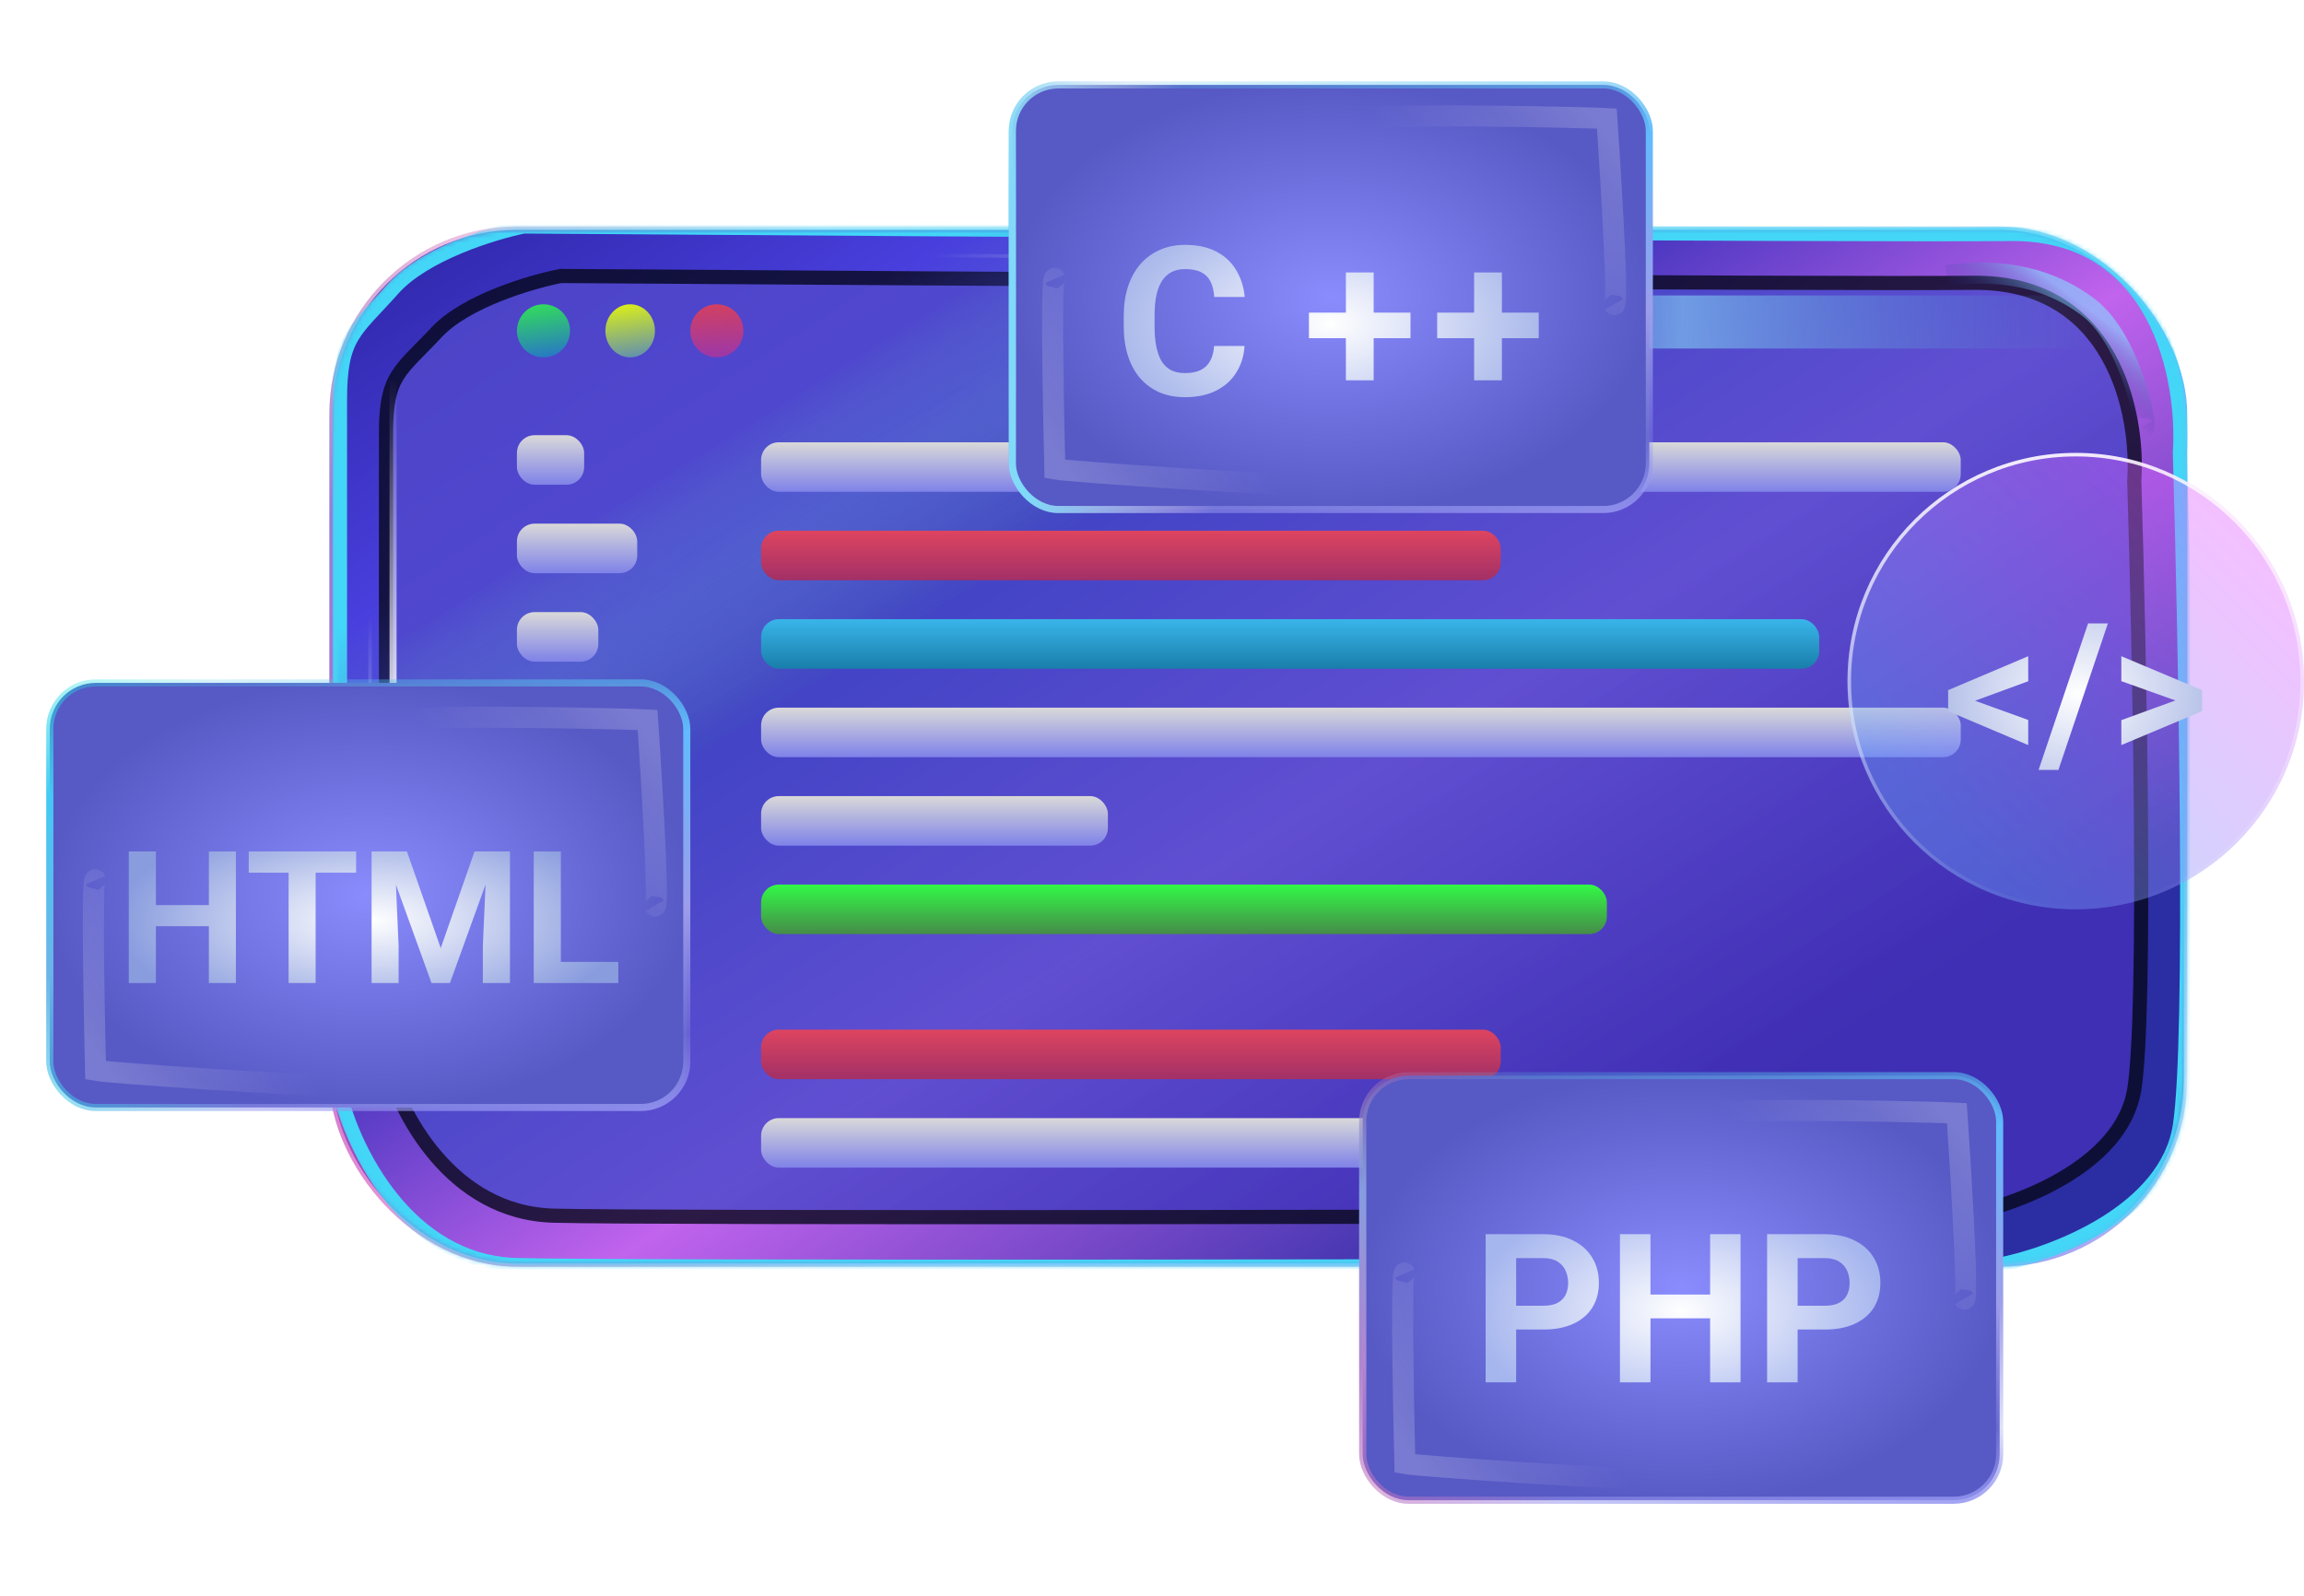 <svg width="498" height="345" viewBox="0 0 498 345" fill="none" xmlns="http://www.w3.org/2000/svg">
<rect x="71.956" y="49.716" width="400.038" height="223.348" rx="39.774" fill="url(#paint0_radial_66_2174)"/>
<rect x="71.956" y="49.716" width="400.038" height="223.348" rx="39.774" stroke="url(#paint1_linear_66_2174)" stroke-width="1.53"/>
<rect x="71.956" y="49.716" width="400.038" height="223.348" rx="39.774" stroke="url(#paint2_linear_66_2174)" stroke-width="1.53"/>
<mask id="mask0_66_2174" style="mask-type:alpha" maskUnits="userSpaceOnUse" x="71" y="48" width="402" height="226">
<rect x="71.956" y="49.716" width="400.038" height="223.348" rx="39.774" fill="url(#paint3_linear_66_2174)"/>
<rect x="71.956" y="49.716" width="400.038" height="223.348" rx="39.774" stroke="url(#paint4_linear_66_2174)" stroke-width="1.53"/>
<rect x="71.956" y="49.716" width="400.038" height="223.348" rx="39.774" stroke="url(#paint5_linear_66_2174)" stroke-width="1.53"/>
</mask>
<g mask="url(#mask0_66_2174)">
<g filter="url(#filter0_f_66_2174)">
<path d="M79.987 230.613V89.873C79.987 76.87 83.047 76.105 91.079 67.309C97.504 60.272 111.858 55.963 118.232 54.688C208.617 55.325 397.035 56.523 427.63 56.218C458.226 55.912 463.835 85.666 462.815 100.581C463.962 138.826 465.569 219.675 462.815 237.114C460.062 254.554 436.426 263.248 424.953 265.415C331.636 265.67 139.343 266.027 116.702 265.415C94.061 264.803 82.792 241.958 79.987 230.613Z" fill="url(#paint6_linear_66_2174)"/>
<path d="M79.987 230.613V89.873C79.987 76.87 83.047 76.105 91.079 67.309C97.504 60.272 111.858 55.963 118.232 54.688C208.617 55.325 397.035 56.523 427.63 56.218C458.226 55.912 463.835 85.666 462.815 100.581C463.962 138.826 465.569 219.675 462.815 237.114C460.062 254.554 436.426 263.248 424.953 265.415C331.636 265.67 139.343 266.027 116.702 265.415C94.061 264.803 82.792 241.958 79.987 230.613Z" stroke="white" stroke-width="0.765"/>
</g>
<g filter="url(#filter1_f_66_2174)">
<path d="M73.486 236.389V86.439C73.486 72.584 76.664 71.77 85.007 62.398C91.682 54.9 106.594 50.309 113.215 48.951C207.11 49.63 402.844 50.907 434.628 50.581C466.412 50.255 472.239 81.956 471.179 97.848C472.371 138.595 474.04 224.735 471.179 243.316C468.319 261.897 443.766 271.16 431.847 273.469C334.907 273.741 135.146 274.121 111.626 273.469C88.106 272.817 76.399 248.477 73.486 236.389Z" fill="url(#paint7_linear_66_2174)"/>
<path d="M73.486 236.389V86.439C73.486 72.584 76.664 71.77 85.007 62.398C91.682 54.9 106.594 50.309 113.215 48.951C207.11 49.63 402.844 50.907 434.628 50.581C466.412 50.255 472.239 81.956 471.179 97.848C472.371 138.595 474.04 224.735 471.179 243.316C468.319 261.897 443.766 271.16 431.847 273.469C334.907 273.741 135.146 274.121 111.626 273.469C88.106 272.817 76.399 248.477 73.486 236.389Z" stroke="#43D6F7" stroke-width="3.06"/>
</g>
<g opacity="0.8" filter="url(#filter2_f_66_2174)">
<path d="M83.429 229.246V93.577C83.429 81.042 86.45 80.305 94.377 71.826C100.719 65.042 114.888 60.889 121.18 59.66C210.398 60.274 396.383 61.429 426.584 61.134C456.784 60.839 462.321 89.522 461.314 103.9C462.447 140.766 464.032 218.702 461.314 235.513C458.596 252.325 435.266 260.706 423.941 262.795C331.829 263.041 142.019 263.385 119.67 262.795C97.322 262.205 86.198 240.183 83.429 229.246Z" fill="url(#paint8_linear_66_2174)"/>
<path d="M83.429 229.246V93.577C83.429 81.042 86.45 80.305 94.377 71.826C100.719 65.042 114.888 60.889 121.18 59.66C210.398 60.274 396.383 61.429 426.584 61.134C456.784 60.839 462.321 89.522 461.314 103.9C462.447 140.766 464.032 218.702 461.314 235.513C458.596 252.325 435.266 260.706 423.941 262.795C331.829 263.041 142.019 263.385 119.67 262.795C97.322 262.205 86.198 240.183 83.429 229.246Z" stroke="#06081C" stroke-width="3.06"/>
</g>
</g>
<g filter="url(#filter3_d_66_2174)">
<rect x="164.508" y="94.08" width="259.298" height="10.709" rx="3.824" fill="url(#paint9_linear_66_2174)"/>
</g>
<rect x="111.73" y="94.08" width="14.533" height="10.709" rx="3.824" fill="url(#paint10_linear_66_2174)"/>
<rect x="111.73" y="113.202" width="26.006" height="10.709" rx="3.824" fill="url(#paint11_linear_66_2174)"/>
<rect x="111.73" y="132.324" width="17.593" height="10.709" rx="3.824" fill="url(#paint12_linear_66_2174)"/>
<rect x="111.73" y="168.274" width="21.417" height="10.709" rx="3.824" fill="url(#paint13_linear_66_2174)"/>
<rect x="111.73" y="189.691" width="28.301" height="10.709" rx="3.824" fill="url(#paint14_linear_66_2174)"/>
<rect x="111.73" y="221.051" width="28.301" height="10.709" rx="3.824" fill="url(#paint15_linear_66_2174)"/>
<g filter="url(#filter4_d_66_2174)">
<rect x="164.508" y="113.202" width="159.862" height="10.709" rx="3.824" fill="url(#paint16_linear_66_2174)"/>
</g>
<g filter="url(#filter5_d_66_2174)">
<rect x="164.508" y="221.051" width="159.862" height="10.709" rx="3.824" fill="url(#paint17_linear_66_2174)"/>
</g>
<g filter="url(#filter6_d_66_2174)">
<rect x="164.508" y="132.324" width="228.702" height="10.709" rx="3.824" fill="url(#paint18_linear_66_2174)"/>
</g>
<g filter="url(#filter7_d_66_2174)">
<rect x="164.508" y="170.569" width="74.959" height="10.709" rx="3.824" fill="url(#paint19_linear_66_2174)"/>
</g>
<g filter="url(#filter8_d_66_2174)">
<rect x="164.508" y="151.446" width="259.298" height="10.709" rx="3.824" fill="url(#paint20_linear_66_2174)"/>
</g>
<g filter="url(#filter9_d_66_2174)">
<rect x="164.508" y="240.174" width="259.298" height="10.709" rx="3.824" fill="url(#paint21_linear_66_2174)"/>
</g>
<g filter="url(#filter10_d_66_2174)">
<rect x="164.508" y="189.691" width="182.809" height="10.709" rx="3.824" fill="url(#paint22_linear_66_2174)"/>
</g>
<g filter="url(#filter11_b_66_2174)">
<circle cx="448.665" cy="147.24" r="49.335" fill="url(#paint23_linear_66_2174)" fill-opacity="0.4"/>
<circle cx="448.665" cy="147.24" r="48.953" stroke="url(#paint24_linear_66_2174)" stroke-width="0.765"/>
</g>
<g filter="url(#filter12_d_66_2174)">
<path d="M425.649 149.101L438.388 153.707V159.136L421.082 151.805V147.959L425.649 149.101ZM438.388 145.335L425.629 150.022L421.082 151.104V147.258L438.388 139.927V145.335ZM455.614 132.836L444.918 164.504H440.631L451.327 132.836H455.614ZM471.358 149.902L458.518 145.315V139.927L475.965 147.258V151.124L471.358 149.902ZM458.518 153.748L471.378 149.06L475.965 147.959V151.805L458.518 159.136V153.748Z" fill="url(#paint25_radial_66_2174)"/>
</g>
<g filter="url(#filter13_d_66_2174)">
<circle cx="117.467" cy="69.986" r="5.737" fill="url(#paint26_linear_66_2174)"/>
</g>
<g filter="url(#filter14_d_66_2174)">
<ellipse cx="136.207" cy="69.986" rx="5.354" ry="5.737" fill="url(#paint27_linear_66_2174)"/>
</g>
<g filter="url(#filter15_d_66_2174)">
<circle cx="154.947" cy="69.986" r="5.737" fill="url(#paint28_linear_66_2174)"/>
</g>
<g filter="url(#filter16_f_66_2174)">
<path d="M84.959 81.841L84.959 239.409" stroke="url(#paint29_linear_66_2174)" stroke-width="1.53"/>
</g>
<g opacity="0.6" filter="url(#filter17_f_66_2174)">
<path d="M453.636 69.603L287.655 69.603" stroke="url(#paint30_linear_66_2174)" stroke-width="11.473"/>
</g>
<rect x="10.765" y="147.622" width="137.68" height="91.787" rx="9.944" fill="url(#paint31_radial_66_2174)"/>
<rect x="10.765" y="147.622" width="137.68" height="91.787" rx="9.944" stroke="url(#paint32_linear_66_2174)" stroke-width="1.53"/>
<rect x="10.765" y="147.622" width="137.68" height="91.787" rx="9.944" stroke="url(#paint33_linear_66_2174)" stroke-width="1.53"/>
<rect x="218.815" y="18.356" width="137.68" height="91.787" rx="9.944" fill="url(#paint34_radial_66_2174)"/>
<rect x="218.815" y="18.356" width="137.68" height="91.787" rx="9.944" stroke="url(#paint35_linear_66_2174)" stroke-width="1.53"/>
<rect x="218.815" y="18.356" width="137.68" height="91.787" rx="9.944" stroke="url(#paint36_linear_66_2174)" stroke-width="1.53"/>
<rect x="294.539" y="232.525" width="137.68" height="91.787" rx="9.944" fill="url(#paint37_radial_66_2174)"/>
<rect x="294.539" y="232.525" width="137.68" height="91.787" rx="9.944" stroke="url(#paint38_linear_66_2174)" stroke-width="1.53"/>
<rect x="294.539" y="232.525" width="137.68" height="91.787" rx="9.944" stroke="url(#paint39_linear_66_2174)" stroke-width="1.53"/>
<g filter="url(#filter18_d_66_2174)">
<path d="M262.422 72.678H268.999C268.867 74.834 268.273 76.747 267.217 78.419C266.176 80.091 264.717 81.396 262.84 82.334C260.977 83.273 258.734 83.742 256.109 83.742C254.056 83.742 252.215 83.39 250.588 82.686C248.96 81.968 247.567 80.941 246.408 79.607C245.264 78.272 244.392 76.659 243.791 74.767C243.189 72.876 242.889 70.757 242.889 68.41V66.189C242.889 63.842 243.197 61.723 243.813 59.832C244.443 57.925 245.338 56.305 246.496 54.97C247.669 53.636 249.07 52.609 250.698 51.891C252.325 51.172 254.144 50.813 256.153 50.813C258.822 50.813 261.073 51.297 262.906 52.265C264.754 53.233 266.183 54.567 267.195 56.268C268.222 57.969 268.838 59.905 269.043 62.075H262.444C262.371 60.785 262.114 59.692 261.674 58.798C261.234 57.889 260.567 57.207 259.672 56.752C258.792 56.283 257.619 56.048 256.153 56.048C255.053 56.048 254.092 56.254 253.271 56.664C252.45 57.075 251.761 57.698 251.204 58.534C250.646 59.37 250.228 60.426 249.95 61.701C249.686 62.963 249.554 64.444 249.554 66.145V68.41C249.554 70.067 249.678 71.527 249.928 72.788C250.177 74.034 250.558 75.09 251.072 75.955C251.6 76.806 252.274 77.451 253.095 77.891C253.931 78.316 254.936 78.529 256.109 78.529C257.487 78.529 258.624 78.309 259.518 77.869C260.413 77.429 261.095 76.776 261.564 75.911C262.048 75.046 262.334 73.968 262.422 72.678ZM304.876 65.463V70.984H282.923V65.463H304.876ZM296.913 56.774V80.091H290.908V56.774H296.913ZM332.593 65.463V70.984H310.64V65.463H332.593ZM324.63 56.774V80.091H318.625V56.774H324.63Z" fill="url(#paint40_radial_66_2174)"/>
</g>
<g filter="url(#filter19_d_66_2174)">
<path d="M333.583 285.29H325.422V280.143H333.583C334.844 280.143 335.87 279.938 336.662 279.527C337.454 279.102 338.033 278.515 338.4 277.767C338.767 277.02 338.95 276.176 338.95 275.238C338.95 274.285 338.767 273.397 338.4 272.576C338.033 271.755 337.454 271.095 336.662 270.596C335.87 270.098 334.844 269.849 333.583 269.849H327.71V296.707H321.111V264.679H333.583C336.09 264.679 338.239 265.134 340.028 266.043C341.832 266.938 343.21 268.177 344.163 269.761C345.116 271.344 345.593 273.155 345.593 275.194C345.593 277.262 345.116 279.051 344.163 280.561C343.21 282.071 341.832 283.237 340.028 284.059C338.239 284.88 336.09 285.29 333.583 285.29ZM371.505 277.723V282.871H354.788V277.723H371.505ZM356.745 264.679V296.707H350.146V264.679H356.745ZM376.212 264.679V296.707H369.635V264.679H376.212ZM394.426 285.29H386.265V280.143H394.426C395.687 280.143 396.713 279.938 397.505 279.527C398.297 279.102 398.876 278.515 399.243 277.767C399.61 277.02 399.793 276.176 399.793 275.238C399.793 274.285 399.61 273.397 399.243 272.576C398.876 271.755 398.297 271.095 397.505 270.596C396.713 270.098 395.687 269.849 394.426 269.849H388.553V296.707H381.954V264.679H394.426C396.933 264.679 399.082 265.134 400.871 266.043C402.675 266.938 404.053 268.177 405.006 269.761C405.959 271.344 406.436 273.155 406.436 275.194C406.436 277.262 405.959 279.051 405.006 280.561C404.053 282.071 402.675 283.237 400.871 284.059C399.082 284.88 396.933 285.29 394.426 285.29Z" fill="url(#paint41_radial_66_2174)"/>
</g>
<g opacity="0.6" filter="url(#filter20_f_66_2174)">
<path d="M420.746 59.59C429.075 58.399 440.993 58.53 451.41 66.447C460.971 73.714 464.565 94.525 463.197 92.168" stroke="url(#paint42_linear_66_2174)" stroke-width="4.556"/>
</g>
<g opacity="0.2" filter="url(#filter21_f_66_2174)">
<path d="M294.539 25.622C302.868 24.431 344.238 25.44 347.316 25.622C347.316 25.622 350.214 68.136 348.847 65.779" stroke="url(#paint43_linear_66_2174)" stroke-width="4.556"/>
</g>
<g opacity="0.2" filter="url(#filter22_f_66_2174)">
<path d="M370.198 240.622C378.526 239.431 419.897 240.44 422.975 240.622C422.975 240.622 425.873 283.136 424.505 280.779" stroke="url(#paint44_linear_66_2174)" stroke-width="4.556"/>
</g>
<g opacity="0.2" filter="url(#filter23_f_66_2174)">
<path d="M87.198 155.622C95.527 154.431 136.897 155.44 139.975 155.622C139.975 155.622 142.873 198.136 141.506 195.779" stroke="url(#paint45_linear_66_2174)" stroke-width="4.556"/>
</g>
<g opacity="0.2" filter="url(#filter24_f_66_2174)">
<path d="M281.04 104.639C272.628 104.818 231.032 101.939 227.999 101.387C227.999 101.387 226.925 57.77 227.999 60.276" stroke="url(#paint46_linear_66_2174)" stroke-width="4.556"/>
</g>
<g opacity="0.2" filter="url(#filter25_f_66_2174)">
<path d="M356.698 319.639C348.287 319.818 306.691 316.939 303.658 316.387C303.658 316.387 302.584 272.77 303.658 275.276" stroke="url(#paint47_linear_66_2174)" stroke-width="4.556"/>
</g>
<g opacity="0.2" filter="url(#filter26_f_66_2174)">
<path d="M73.698 234.639C65.287 234.818 23.691 231.939 20.658 231.387C20.658 231.387 19.584 187.77 20.658 190.276" stroke="url(#paint48_linear_66_2174)" stroke-width="4.556"/>
</g>
<g filter="url(#filter27_d_66_2174)">
<path d="M46.809 193.767V198.339H31.96V193.767H46.809ZM33.699 182.182V210.628H27.838V182.182H33.699ZM50.99 182.182V210.628H45.148V182.182H50.99ZM68.222 182.182V210.628H62.38V182.182H68.222ZM76.975 182.182V186.773H53.764V182.182H76.975ZM82.992 182.182H87.955L95.262 203.067L102.569 182.182H107.531L97.254 210.628H93.269L82.992 182.182ZM80.316 182.182H85.258L86.157 202.54V210.628H80.316V182.182ZM105.265 182.182H110.227V210.628H104.366V202.54L105.265 182.182ZM133.653 206.057V210.628H119.332V206.057H133.653ZM121.227 182.182V210.628H115.366V182.182H121.227Z" fill="url(#paint49_radial_66_2174)"/>
</g>
<defs>
<filter id="filter0_f_66_2174" x="65.072" y="39.772" width="414.179" height="240.896" filterUnits="userSpaceOnUse" color-interpolation-filters="sRGB">
<feFlood flood-opacity="0" result="BackgroundImageFix"/>
<feBlend mode="normal" in="SourceGraphic" in2="BackgroundImageFix" result="shape"/>
<feGaussianBlur stdDeviation="7.266" result="effect1_foregroundBlur_66_2174"/>
</filter>
<filter id="filter1_f_66_2174" x="62.777" y="38.242" width="420.69" height="246.296" filterUnits="userSpaceOnUse" color-interpolation-filters="sRGB">
<feFlood flood-opacity="0" result="BackgroundImageFix"/>
<feBlend mode="normal" in="SourceGraphic" in2="BackgroundImageFix" result="shape"/>
<feGaussianBlur stdDeviation="4.589" result="effect1_foregroundBlur_66_2174"/>
</filter>
<filter id="filter2_f_66_2174" x="66.602" y="42.831" width="413.041" height="237.117" filterUnits="userSpaceOnUse" color-interpolation-filters="sRGB">
<feFlood flood-opacity="0" result="BackgroundImageFix"/>
<feBlend mode="normal" in="SourceGraphic" in2="BackgroundImageFix" result="shape"/>
<feGaussianBlur stdDeviation="7.649" result="effect1_foregroundBlur_66_2174"/>
</filter>
<filter id="filter3_d_66_2174" x="160.683" y="91.785" width="266.947" height="18.357" filterUnits="userSpaceOnUse" color-interpolation-filters="sRGB">
<feFlood flood-opacity="0" result="BackgroundImageFix"/>
<feColorMatrix in="SourceAlpha" type="matrix" values="0 0 0 0 0 0 0 0 0 0 0 0 0 0 0 0 0 0 127 0" result="hardAlpha"/>
<feOffset dy="1.53"/>
<feGaussianBlur stdDeviation="1.912"/>
<feComposite in2="hardAlpha" operator="out"/>
<feColorMatrix type="matrix" values="0 0 0 0 0 0 0 0 0 0 0 0 0 0 0 0 0 0 0.25 0"/>
<feBlend mode="normal" in2="BackgroundImageFix" result="effect1_dropShadow_66_2174"/>
<feBlend mode="normal" in="SourceGraphic" in2="effect1_dropShadow_66_2174" result="shape"/>
</filter>
<filter id="filter4_d_66_2174" x="160.683" y="110.907" width="167.511" height="18.357" filterUnits="userSpaceOnUse" color-interpolation-filters="sRGB">
<feFlood flood-opacity="0" result="BackgroundImageFix"/>
<feColorMatrix in="SourceAlpha" type="matrix" values="0 0 0 0 0 0 0 0 0 0 0 0 0 0 0 0 0 0 127 0" result="hardAlpha"/>
<feOffset dy="1.53"/>
<feGaussianBlur stdDeviation="1.912"/>
<feComposite in2="hardAlpha" operator="out"/>
<feColorMatrix type="matrix" values="0 0 0 0 0 0 0 0 0 0 0 0 0 0 0 0 0 0 0.25 0"/>
<feBlend mode="normal" in2="BackgroundImageFix" result="effect1_dropShadow_66_2174"/>
<feBlend mode="normal" in="SourceGraphic" in2="effect1_dropShadow_66_2174" result="shape"/>
</filter>
<filter id="filter5_d_66_2174" x="160.683" y="218.757" width="167.511" height="18.357" filterUnits="userSpaceOnUse" color-interpolation-filters="sRGB">
<feFlood flood-opacity="0" result="BackgroundImageFix"/>
<feColorMatrix in="SourceAlpha" type="matrix" values="0 0 0 0 0 0 0 0 0 0 0 0 0 0 0 0 0 0 127 0" result="hardAlpha"/>
<feOffset dy="1.53"/>
<feGaussianBlur stdDeviation="1.912"/>
<feComposite in2="hardAlpha" operator="out"/>
<feColorMatrix type="matrix" values="0 0 0 0 0 0 0 0 0 0 0 0 0 0 0 0 0 0 0.25 0"/>
<feBlend mode="normal" in2="BackgroundImageFix" result="effect1_dropShadow_66_2174"/>
<feBlend mode="normal" in="SourceGraphic" in2="effect1_dropShadow_66_2174" result="shape"/>
</filter>
<filter id="filter6_d_66_2174" x="160.683" y="130.029" width="236.351" height="18.357" filterUnits="userSpaceOnUse" color-interpolation-filters="sRGB">
<feFlood flood-opacity="0" result="BackgroundImageFix"/>
<feColorMatrix in="SourceAlpha" type="matrix" values="0 0 0 0 0 0 0 0 0 0 0 0 0 0 0 0 0 0 127 0" result="hardAlpha"/>
<feOffset dy="1.53"/>
<feGaussianBlur stdDeviation="1.912"/>
<feComposite in2="hardAlpha" operator="out"/>
<feColorMatrix type="matrix" values="0 0 0 0 0 0 0 0 0 0 0 0 0 0 0 0 0 0 0.25 0"/>
<feBlend mode="normal" in2="BackgroundImageFix" result="effect1_dropShadow_66_2174"/>
<feBlend mode="normal" in="SourceGraphic" in2="effect1_dropShadow_66_2174" result="shape"/>
</filter>
<filter id="filter7_d_66_2174" x="160.683" y="168.274" width="82.608" height="18.357" filterUnits="userSpaceOnUse" color-interpolation-filters="sRGB">
<feFlood flood-opacity="0" result="BackgroundImageFix"/>
<feColorMatrix in="SourceAlpha" type="matrix" values="0 0 0 0 0 0 0 0 0 0 0 0 0 0 0 0 0 0 127 0" result="hardAlpha"/>
<feOffset dy="1.53"/>
<feGaussianBlur stdDeviation="1.912"/>
<feComposite in2="hardAlpha" operator="out"/>
<feColorMatrix type="matrix" values="0 0 0 0 0 0 0 0 0 0 0 0 0 0 0 0 0 0 0.25 0"/>
<feBlend mode="normal" in2="BackgroundImageFix" result="effect1_dropShadow_66_2174"/>
<feBlend mode="normal" in="SourceGraphic" in2="effect1_dropShadow_66_2174" result="shape"/>
</filter>
<filter id="filter8_d_66_2174" x="160.683" y="149.152" width="266.947" height="18.357" filterUnits="userSpaceOnUse" color-interpolation-filters="sRGB">
<feFlood flood-opacity="0" result="BackgroundImageFix"/>
<feColorMatrix in="SourceAlpha" type="matrix" values="0 0 0 0 0 0 0 0 0 0 0 0 0 0 0 0 0 0 127 0" result="hardAlpha"/>
<feOffset dy="1.53"/>
<feGaussianBlur stdDeviation="1.912"/>
<feComposite in2="hardAlpha" operator="out"/>
<feColorMatrix type="matrix" values="0 0 0 0 0 0 0 0 0 0 0 0 0 0 0 0 0 0 0.25 0"/>
<feBlend mode="normal" in2="BackgroundImageFix" result="effect1_dropShadow_66_2174"/>
<feBlend mode="normal" in="SourceGraphic" in2="effect1_dropShadow_66_2174" result="shape"/>
</filter>
<filter id="filter9_d_66_2174" x="160.683" y="237.879" width="266.947" height="18.357" filterUnits="userSpaceOnUse" color-interpolation-filters="sRGB">
<feFlood flood-opacity="0" result="BackgroundImageFix"/>
<feColorMatrix in="SourceAlpha" type="matrix" values="0 0 0 0 0 0 0 0 0 0 0 0 0 0 0 0 0 0 127 0" result="hardAlpha"/>
<feOffset dy="1.53"/>
<feGaussianBlur stdDeviation="1.912"/>
<feComposite in2="hardAlpha" operator="out"/>
<feColorMatrix type="matrix" values="0 0 0 0 0 0 0 0 0 0 0 0 0 0 0 0 0 0 0.25 0"/>
<feBlend mode="normal" in2="BackgroundImageFix" result="effect1_dropShadow_66_2174"/>
<feBlend mode="normal" in="SourceGraphic" in2="effect1_dropShadow_66_2174" result="shape"/>
</filter>
<filter id="filter10_d_66_2174" x="160.683" y="187.396" width="190.458" height="18.357" filterUnits="userSpaceOnUse" color-interpolation-filters="sRGB">
<feFlood flood-opacity="0" result="BackgroundImageFix"/>
<feColorMatrix in="SourceAlpha" type="matrix" values="0 0 0 0 0 0 0 0 0 0 0 0 0 0 0 0 0 0 127 0" result="hardAlpha"/>
<feOffset dy="1.53"/>
<feGaussianBlur stdDeviation="1.912"/>
<feComposite in2="hardAlpha" operator="out"/>
<feColorMatrix type="matrix" values="0 0 0 0 0 0 0 0 0 0 0 0 0 0 0 0 0 0 0.25 0"/>
<feBlend mode="normal" in2="BackgroundImageFix" result="effect1_dropShadow_66_2174"/>
<feBlend mode="normal" in="SourceGraphic" in2="effect1_dropShadow_66_2174" result="shape"/>
</filter>
<filter id="filter11_b_66_2174" x="389.386" y="87.961" width="118.558" height="118.558" filterUnits="userSpaceOnUse" color-interpolation-filters="sRGB">
<feFlood flood-opacity="0" result="BackgroundImageFix"/>
<feGaussianBlur in="BackgroundImageFix" stdDeviation="4.972"/>
<feComposite in2="SourceAlpha" operator="in" result="effect1_backgroundBlur_66_2174"/>
<feBlend mode="normal" in="SourceGraphic" in2="effect1_backgroundBlur_66_2174" result="shape"/>
</filter>
<filter id="filter12_d_66_2174" x="416.254" y="129.939" width="64.539" height="41.324" filterUnits="userSpaceOnUse" color-interpolation-filters="sRGB">
<feFlood flood-opacity="0" result="BackgroundImageFix"/>
<feColorMatrix in="SourceAlpha" type="matrix" values="0 0 0 0 0 0 0 0 0 0 0 0 0 0 0 0 0 0 127 0" result="hardAlpha"/>
<feOffset dy="1.931"/>
<feGaussianBlur stdDeviation="2.414"/>
<feComposite in2="hardAlpha" operator="out"/>
<feColorMatrix type="matrix" values="0 0 0 0 0 0 0 0 0 0 0 0 0 0 0 0 0 0 0.25 0"/>
<feBlend mode="normal" in2="BackgroundImageFix" result="effect1_dropShadow_66_2174"/>
<feBlend mode="normal" in="SourceGraphic" in2="effect1_dropShadow_66_2174" result="shape"/>
</filter>
<filter id="filter13_d_66_2174" x="107.906" y="61.954" width="19.122" height="19.122" filterUnits="userSpaceOnUse" color-interpolation-filters="sRGB">
<feFlood flood-opacity="0" result="BackgroundImageFix"/>
<feColorMatrix in="SourceAlpha" type="matrix" values="0 0 0 0 0 0 0 0 0 0 0 0 0 0 0 0 0 0 127 0" result="hardAlpha"/>
<feOffset dy="1.53"/>
<feGaussianBlur stdDeviation="1.912"/>
<feComposite in2="hardAlpha" operator="out"/>
<feColorMatrix type="matrix" values="0 0 0 0 0 0 0 0 0 0 0 0 0 0 0 0 0 0 0.25 0"/>
<feBlend mode="normal" in2="BackgroundImageFix" result="effect1_dropShadow_66_2174"/>
<feBlend mode="normal" in="SourceGraphic" in2="effect1_dropShadow_66_2174" result="shape"/>
</filter>
<filter id="filter14_d_66_2174" x="127.028" y="61.954" width="18.357" height="19.122" filterUnits="userSpaceOnUse" color-interpolation-filters="sRGB">
<feFlood flood-opacity="0" result="BackgroundImageFix"/>
<feColorMatrix in="SourceAlpha" type="matrix" values="0 0 0 0 0 0 0 0 0 0 0 0 0 0 0 0 0 0 127 0" result="hardAlpha"/>
<feOffset dy="1.53"/>
<feGaussianBlur stdDeviation="1.912"/>
<feComposite in2="hardAlpha" operator="out"/>
<feColorMatrix type="matrix" values="0 0 0 0 0 0 0 0 0 0 0 0 0 0 0 0 0 0 0.25 0"/>
<feBlend mode="normal" in2="BackgroundImageFix" result="effect1_dropShadow_66_2174"/>
<feBlend mode="normal" in="SourceGraphic" in2="effect1_dropShadow_66_2174" result="shape"/>
</filter>
<filter id="filter15_d_66_2174" x="145.386" y="61.954" width="19.122" height="19.122" filterUnits="userSpaceOnUse" color-interpolation-filters="sRGB">
<feFlood flood-opacity="0" result="BackgroundImageFix"/>
<feColorMatrix in="SourceAlpha" type="matrix" values="0 0 0 0 0 0 0 0 0 0 0 0 0 0 0 0 0 0 127 0" result="hardAlpha"/>
<feOffset dy="1.53"/>
<feGaussianBlur stdDeviation="1.912"/>
<feComposite in2="hardAlpha" operator="out"/>
<feColorMatrix type="matrix" values="0 0 0 0 0 0 0 0 0 0 0 0 0 0 0 0 0 0 0.25 0"/>
<feBlend mode="normal" in2="BackgroundImageFix" result="effect1_dropShadow_66_2174"/>
<feBlend mode="normal" in="SourceGraphic" in2="effect1_dropShadow_66_2174" result="shape"/>
</filter>
<filter id="filter16_f_66_2174" x="69.661" y="67.308" width="30.596" height="186.633" filterUnits="userSpaceOnUse" color-interpolation-filters="sRGB">
<feFlood flood-opacity="0" result="BackgroundImageFix"/>
<feBlend mode="normal" in="SourceGraphic" in2="BackgroundImageFix" result="shape"/>
<feGaussianBlur stdDeviation="7.266" result="effect1_foregroundBlur_66_2174"/>
</filter>
<filter id="filter17_f_66_2174" x="271.593" y="47.804" width="198.107" height="43.599" filterUnits="userSpaceOnUse" color-interpolation-filters="sRGB">
<feFlood flood-opacity="0" result="BackgroundImageFix"/>
<feBlend mode="normal" in="SourceGraphic" in2="BackgroundImageFix" result="shape"/>
<feGaussianBlur stdDeviation="8.031" result="effect1_foregroundBlur_66_2174"/>
</filter>
<filter id="filter18_d_66_2174" x="237.587" y="47.632" width="100.309" height="43.533" filterUnits="userSpaceOnUse" color-interpolation-filters="sRGB">
<feFlood flood-opacity="0" result="BackgroundImageFix"/>
<feColorMatrix in="SourceAlpha" type="matrix" values="0 0 0 0 0 0 0 0 0 0 0 0 0 0 0 0 0 0 127 0" result="hardAlpha"/>
<feOffset dy="2.121"/>
<feGaussianBlur stdDeviation="2.651"/>
<feComposite in2="hardAlpha" operator="out"/>
<feColorMatrix type="matrix" values="0 0 0 0 0 0 0 0 0 0 0 0 0 0 0 0 0 0 0.25 0"/>
<feBlend mode="normal" in2="BackgroundImageFix" result="effect1_dropShadow_66_2174"/>
<feBlend mode="normal" in="SourceGraphic" in2="effect1_dropShadow_66_2174" result="shape"/>
</filter>
<filter id="filter19_d_66_2174" x="315.809" y="261.498" width="95.93" height="42.631" filterUnits="userSpaceOnUse" color-interpolation-filters="sRGB">
<feFlood flood-opacity="0" result="BackgroundImageFix"/>
<feColorMatrix in="SourceAlpha" type="matrix" values="0 0 0 0 0 0 0 0 0 0 0 0 0 0 0 0 0 0 127 0" result="hardAlpha"/>
<feOffset dy="2.121"/>
<feGaussianBlur stdDeviation="2.651"/>
<feComposite in2="hardAlpha" operator="out"/>
<feColorMatrix type="matrix" values="0 0 0 0 0 0 0 0 0 0 0 0 0 0 0 0 0 0 0.25 0"/>
<feBlend mode="normal" in2="BackgroundImageFix" result="effect1_dropShadow_66_2174"/>
<feBlend mode="normal" in="SourceGraphic" in2="effect1_dropShadow_66_2174" result="shape"/>
</filter>
<filter id="filter20_f_66_2174" x="412.831" y="49.172" width="60.517" height="53.06" filterUnits="userSpaceOnUse" color-interpolation-filters="sRGB">
<feFlood flood-opacity="0" result="BackgroundImageFix"/>
<feBlend mode="normal" in="SourceGraphic" in2="BackgroundImageFix" result="shape"/>
<feGaussianBlur stdDeviation="3.796" result="effect1_foregroundBlur_66_2174"/>
</filter>
<filter id="filter21_f_66_2174" x="286.624" y="15.179" width="72.46" height="60.567" filterUnits="userSpaceOnUse" color-interpolation-filters="sRGB">
<feFlood flood-opacity="0" result="BackgroundImageFix"/>
<feBlend mode="normal" in="SourceGraphic" in2="BackgroundImageFix" result="shape"/>
<feGaussianBlur stdDeviation="3.796" result="effect1_foregroundBlur_66_2174"/>
</filter>
<filter id="filter22_f_66_2174" x="362.283" y="230.179" width="72.46" height="60.567" filterUnits="userSpaceOnUse" color-interpolation-filters="sRGB">
<feFlood flood-opacity="0" result="BackgroundImageFix"/>
<feBlend mode="normal" in="SourceGraphic" in2="BackgroundImageFix" result="shape"/>
<feGaussianBlur stdDeviation="3.796" result="effect1_foregroundBlur_66_2174"/>
</filter>
<filter id="filter23_f_66_2174" x="79.283" y="145.179" width="72.46" height="60.567" filterUnits="userSpaceOnUse" color-interpolation-filters="sRGB">
<feFlood flood-opacity="0" result="BackgroundImageFix"/>
<feBlend mode="normal" in="SourceGraphic" in2="BackgroundImageFix" result="shape"/>
<feGaussianBlur stdDeviation="3.796" result="effect1_foregroundBlur_66_2174"/>
</filter>
<filter id="filter24_f_66_2174" x="217.651" y="50.296" width="71.029" height="64.221" filterUnits="userSpaceOnUse" color-interpolation-filters="sRGB">
<feFlood flood-opacity="0" result="BackgroundImageFix"/>
<feBlend mode="normal" in="SourceGraphic" in2="BackgroundImageFix" result="shape"/>
<feGaussianBlur stdDeviation="3.796" result="effect1_foregroundBlur_66_2174"/>
</filter>
<filter id="filter25_f_66_2174" x="293.31" y="265.296" width="71.029" height="64.221" filterUnits="userSpaceOnUse" color-interpolation-filters="sRGB">
<feFlood flood-opacity="0" result="BackgroundImageFix"/>
<feBlend mode="normal" in="SourceGraphic" in2="BackgroundImageFix" result="shape"/>
<feGaussianBlur stdDeviation="3.796" result="effect1_foregroundBlur_66_2174"/>
</filter>
<filter id="filter26_f_66_2174" x="10.31" y="180.296" width="71.029" height="64.221" filterUnits="userSpaceOnUse" color-interpolation-filters="sRGB">
<feFlood flood-opacity="0" result="BackgroundImageFix"/>
<feBlend mode="normal" in="SourceGraphic" in2="BackgroundImageFix" result="shape"/>
<feGaussianBlur stdDeviation="3.796" result="effect1_foregroundBlur_66_2174"/>
</filter>
<filter id="filter27_d_66_2174" x="23.128" y="179.356" width="115.234" height="37.865" filterUnits="userSpaceOnUse" color-interpolation-filters="sRGB">
<feFlood flood-opacity="0" result="BackgroundImageFix"/>
<feColorMatrix in="SourceAlpha" type="matrix" values="0 0 0 0 0 0 0 0 0 0 0 0 0 0 0 0 0 0 127 0" result="hardAlpha"/>
<feOffset dy="1.884"/>
<feGaussianBlur stdDeviation="2.355"/>
<feComposite in2="hardAlpha" operator="out"/>
<feColorMatrix type="matrix" values="0 0 0 0 0 0 0 0 0 0 0 0 0 0 0 0 0 0 0.25 0"/>
<feBlend mode="normal" in2="BackgroundImageFix" result="effect1_dropShadow_66_2174"/>
<feBlend mode="normal" in="SourceGraphic" in2="effect1_dropShadow_66_2174" result="shape"/>
</filter>
<radialGradient id="paint0_radial_66_2174" cx="0" cy="0" r="1" gradientUnits="userSpaceOnUse" gradientTransform="translate(271.975 161.39) rotate(90) scale(112.439 200.784)">
<stop stop-color="#3335E6"/>
<stop offset="1" stop-color="#4A4CCB"/>
</radialGradient>
<linearGradient id="paint1_linear_66_2174" x1="248.646" y1="28.682" x2="271.593" y2="296.011" gradientUnits="userSpaceOnUse">
<stop stop-color="#51C8E2" stop-opacity="0"/>
<stop offset="0.248" stop-color="#61BBFD"/>
<stop offset="0.586" stop-color="#9C9DEA"/>
<stop offset="0.833" stop-color="#9798EE" stop-opacity="0.29"/>
<stop offset="1" stop-color="#9495F1"/>
</linearGradient>
<linearGradient id="paint2_linear_66_2174" x1="-169.367" y1="156.036" x2="185.16" y2="121.998" gradientUnits="userSpaceOnUse">
<stop stop-color="#FF008A"/>
<stop offset="1" stop-color="#FF008A" stop-opacity="0"/>
</linearGradient>
<linearGradient id="paint3_linear_66_2174" x1="130.853" y1="-13.77" x2="318.251" y2="279.183" gradientUnits="userSpaceOnUse">
<stop stop-color="#5149CA"/>
<stop offset="0.274" stop-color="#5149CA"/>
<stop offset="0.354" stop-color="#B1AAFC" stop-opacity="0.57"/>
<stop offset="0.451" stop-color="#484ACA"/>
<stop offset="0.693" stop-color="#484ACA"/>
<stop offset="1" stop-color="#2B2DA3"/>
</linearGradient>
<linearGradient id="paint4_linear_66_2174" x1="248.646" y1="28.682" x2="271.593" y2="296.011" gradientUnits="userSpaceOnUse">
<stop stop-color="#51C8E2" stop-opacity="0"/>
<stop offset="0.248" stop-color="#61BBFD"/>
<stop offset="0.586" stop-color="#9C9DEA"/>
<stop offset="0.833" stop-color="#9798EE" stop-opacity="0.29"/>
<stop offset="1" stop-color="#9495F1"/>
</linearGradient>
<linearGradient id="paint5_linear_66_2174" x1="-169.367" y1="156.036" x2="185.16" y2="121.998" gradientUnits="userSpaceOnUse">
<stop stop-color="#FF008A"/>
<stop offset="1" stop-color="#FF008A" stop-opacity="0"/>
</linearGradient>
<linearGradient id="paint6_linear_66_2174" x1="137.091" y1="-4.181" x2="311.514" y2="273.876" gradientUnits="userSpaceOnUse">
<stop stop-color="#241D93"/>
<stop offset="0.274" stop-color="#493FDE"/>
<stop offset="0.354" stop-color="#565BDA" stop-opacity="0.57"/>
<stop offset="0.451" stop-color="#272AB3"/>
<stop offset="0.693" stop-color="#C163ED"/>
<stop offset="1" stop-color="#2B2DA3"/>
</linearGradient>
<linearGradient id="paint7_linear_66_2174" x1="132.806" y1="-13.77" x2="320.653" y2="278.206" gradientUnits="userSpaceOnUse">
<stop stop-color="#241D93"/>
<stop offset="0.274" stop-color="#493FDE"/>
<stop offset="0.354" stop-color="#565BDA" stop-opacity="0.57"/>
<stop offset="0.451" stop-color="#272AB3"/>
<stop offset="0.693" stop-color="#C163ED"/>
<stop offset="1" stop-color="#2B2DA3"/>
</linearGradient>
<linearGradient id="paint8_linear_66_2174" x1="139.795" y1="2.912" x2="306.172" y2="274.501" gradientUnits="userSpaceOnUse">
<stop stop-color="#5149CA"/>
<stop offset="0.274" stop-color="#5149CA"/>
<stop offset="0.354" stop-color="#688BC0" stop-opacity="0.57"/>
<stop offset="0.451" stop-color="#484ACA"/>
<stop offset="0.693" stop-color="#484ACA"/>
<stop offset="1" stop-color="#422FB8"/>
</linearGradient>
<linearGradient id="paint9_linear_66_2174" x1="294.157" y1="94.08" x2="294.157" y2="104.788" gradientUnits="userSpaceOnUse">
<stop stop-color="#D9D9D9"/>
<stop offset="1" stop-color="#7F82E8"/>
</linearGradient>
<linearGradient id="paint10_linear_66_2174" x1="118.997" y1="94.08" x2="118.997" y2="104.788" gradientUnits="userSpaceOnUse">
<stop stop-color="#D9D9D9"/>
<stop offset="1" stop-color="#7F82E8"/>
</linearGradient>
<linearGradient id="paint11_linear_66_2174" x1="124.734" y1="113.202" x2="124.734" y2="123.91" gradientUnits="userSpaceOnUse">
<stop stop-color="#D9D9D9"/>
<stop offset="1" stop-color="#7F82E8"/>
</linearGradient>
<linearGradient id="paint12_linear_66_2174" x1="120.527" y1="132.324" x2="120.527" y2="143.033" gradientUnits="userSpaceOnUse">
<stop stop-color="#D9D9D9"/>
<stop offset="1" stop-color="#7F82E8"/>
</linearGradient>
<linearGradient id="paint13_linear_66_2174" x1="122.439" y1="168.274" x2="122.439" y2="178.982" gradientUnits="userSpaceOnUse">
<stop stop-color="#D9D9D9"/>
<stop offset="1" stop-color="#7F82E8"/>
</linearGradient>
<linearGradient id="paint14_linear_66_2174" x1="125.881" y1="189.691" x2="125.881" y2="200.399" gradientUnits="userSpaceOnUse">
<stop stop-color="#D9D9D9"/>
<stop offset="1" stop-color="#7F82E8"/>
</linearGradient>
<linearGradient id="paint15_linear_66_2174" x1="125.881" y1="221.051" x2="125.881" y2="231.76" gradientUnits="userSpaceOnUse">
<stop stop-color="#D9D9D9"/>
<stop offset="1" stop-color="#7F82E8"/>
</linearGradient>
<linearGradient id="paint16_linear_66_2174" x1="244.439" y1="113.202" x2="244.439" y2="123.91" gradientUnits="userSpaceOnUse">
<stop stop-color="#DE445F"/>
<stop offset="1" stop-color="#A23067"/>
</linearGradient>
<linearGradient id="paint17_linear_66_2174" x1="244.439" y1="221.051" x2="244.439" y2="231.76" gradientUnits="userSpaceOnUse">
<stop stop-color="#DE445F"/>
<stop offset="1" stop-color="#A23067"/>
</linearGradient>
<linearGradient id="paint18_linear_66_2174" x1="278.859" y1="132.324" x2="278.859" y2="143.033" gradientUnits="userSpaceOnUse">
<stop stop-color="#39B5EA"/>
<stop offset="1" stop-color="#197EAA"/>
</linearGradient>
<linearGradient id="paint19_linear_66_2174" x1="201.987" y1="170.569" x2="201.987" y2="181.277" gradientUnits="userSpaceOnUse">
<stop stop-color="#D9D9D9"/>
<stop offset="1" stop-color="#7F82E8"/>
</linearGradient>
<linearGradient id="paint20_linear_66_2174" x1="294.157" y1="151.446" x2="294.157" y2="162.155" gradientUnits="userSpaceOnUse">
<stop stop-color="#D9D9D9"/>
<stop offset="1" stop-color="#7F82E8"/>
</linearGradient>
<linearGradient id="paint21_linear_66_2174" x1="294.157" y1="240.174" x2="294.157" y2="250.882" gradientUnits="userSpaceOnUse">
<stop stop-color="#D9D9D9"/>
<stop offset="1" stop-color="#7F82E8"/>
</linearGradient>
<linearGradient id="paint22_linear_66_2174" x1="255.912" y1="189.691" x2="255.912" y2="200.399" gradientUnits="userSpaceOnUse">
<stop stop-color="#32F946"/>
<stop offset="1" stop-color="#468B49"/>
</linearGradient>
<linearGradient id="paint23_linear_66_2174" x1="505" y1="129" x2="437.5" y2="197" gradientUnits="userSpaceOnUse">
<stop stop-color="#E85EFF"/>
<stop offset="1" stop-color="#6BA3F9"/>
</linearGradient>
<linearGradient id="paint24_linear_66_2174" x1="435.662" y1="86.431" x2="448.665" y2="196.575" gradientUnits="userSpaceOnUse">
<stop stop-color="white"/>
<stop offset="1" stop-color="white" stop-opacity="0"/>
</linearGradient>
<radialGradient id="paint25_radial_66_2174" cx="0" cy="0" r="1" gradientUnits="userSpaceOnUse" gradientTransform="translate(449 148) rotate(90) scale(24 29)">
<stop stop-color="white"/>
<stop offset="1" stop-color="#B4C0E8"/>
</radialGradient>
<linearGradient id="paint26_linear_66_2174" x1="113.643" y1="62.337" x2="116.32" y2="79.547" gradientUnits="userSpaceOnUse">
<stop stop-color="#34EE47"/>
<stop offset="1" stop-color="#255BE4"/>
</linearGradient>
<linearGradient id="paint27_linear_66_2174" x1="133.912" y1="63.484" x2="136.207" y2="78.4" gradientUnits="userSpaceOnUse">
<stop stop-color="#E3F50F"/>
<stop offset="1" stop-color="#497DCC"/>
</linearGradient>
<linearGradient id="paint28_linear_66_2174" x1="153.8" y1="64.249" x2="154.564" y2="77.635" gradientUnits="userSpaceOnUse">
<stop stop-color="#D24061"/>
<stop offset="1" stop-color="#9336B4"/>
</linearGradient>
<linearGradient id="paint29_linear_66_2174" x1="85.459" y1="81.841" x2="85.459" y2="239.409" gradientUnits="userSpaceOnUse">
<stop stop-color="white" stop-opacity="0"/>
<stop offset="0.542" stop-color="white"/>
<stop offset="1" stop-color="white" stop-opacity="0"/>
</linearGradient>
<linearGradient id="paint30_linear_66_2174" x1="453.636" y1="70.103" x2="287.655" y2="70.103" gradientUnits="userSpaceOnUse">
<stop stop-color="#4292CC" stop-opacity="0"/>
<stop offset="0.542" stop-color="#85D3F4"/>
<stop offset="1" stop-color="#2A44CD" stop-opacity="0"/>
</linearGradient>
<radialGradient id="paint31_radial_66_2174" cx="0" cy="0" r="1" gradientUnits="userSpaceOnUse" gradientTransform="translate(79.605 193.515) rotate(90) scale(46.658 69.605)">
<stop stop-color="#8A8CFD"/>
<stop offset="1" stop-color="#5759C5"/>
</radialGradient>
<linearGradient id="paint32_linear_66_2174" x1="71.518" y1="138.446" x2="82.88" y2="249.028" gradientUnits="userSpaceOnUse">
<stop stop-color="#51C8E2" stop-opacity="0"/>
<stop offset="0.248" stop-color="#61BBFD"/>
<stop offset="0.586" stop-color="#9C9DEA"/>
<stop offset="0.833" stop-color="#9798EE" stop-opacity="0.29"/>
<stop offset="1" stop-color="#9495F1"/>
</linearGradient>
<linearGradient id="paint33_linear_66_2174" x1="-73.393" y1="191.294" x2="49.849" y2="181.409" gradientUnits="userSpaceOnUse">
<stop stop-color="#00B2FF"/>
<stop offset="1" stop-color="#07FFD2" stop-opacity="0"/>
</linearGradient>
<radialGradient id="paint34_radial_66_2174" cx="0" cy="0" r="1" gradientUnits="userSpaceOnUse" gradientTransform="translate(287.655 64.249) rotate(90) scale(46.658 69.605)">
<stop stop-color="#8A8CFD"/>
<stop offset="1" stop-color="#5759C5"/>
</radialGradient>
<linearGradient id="paint35_linear_66_2174" x1="279.568" y1="9.18" x2="290.93" y2="119.762" gradientUnits="userSpaceOnUse">
<stop stop-color="#51C8E2" stop-opacity="0"/>
<stop offset="0.248" stop-color="#61BBFD"/>
<stop offset="0.586" stop-color="#9C9DEA"/>
<stop offset="0.833" stop-color="#9798EE" stop-opacity="0.29"/>
<stop offset="1" stop-color="#9495F1"/>
</linearGradient>
<linearGradient id="paint36_linear_66_2174" x1="134.657" y1="62.027" x2="257.899" y2="52.142" gradientUnits="userSpaceOnUse">
<stop stop-color="#FFDCEF"/>
<stop offset="0.672" stop-color="#7EDAF8"/>
<stop offset="1" stop-color="#FBDBEC" stop-opacity="0"/>
</linearGradient>
<radialGradient id="paint37_radial_66_2174" cx="0" cy="0" r="1" gradientUnits="userSpaceOnUse" gradientTransform="translate(363.379 278.418) rotate(90) scale(46.658 69.605)">
<stop stop-color="#8A8CFD"/>
<stop offset="0.719" stop-color="#6567D4"/>
<stop offset="1" stop-color="#5759C5"/>
</radialGradient>
<linearGradient id="paint38_linear_66_2174" x1="355.292" y1="223.349" x2="366.654" y2="333.931" gradientUnits="userSpaceOnUse">
<stop stop-color="#51C8E2" stop-opacity="0"/>
<stop offset="0.248" stop-color="#61BBFD"/>
<stop offset="0.586" stop-color="#9C9DEA"/>
<stop offset="0.833" stop-color="#9798EE" stop-opacity="0.29"/>
<stop offset="1" stop-color="#9495F1"/>
</linearGradient>
<linearGradient id="paint39_linear_66_2174" x1="210.381" y1="276.196" x2="333.624" y2="266.312" gradientUnits="userSpaceOnUse">
<stop stop-color="#CD90B1"/>
<stop offset="1" stop-color="#DF3C94" stop-opacity="0"/>
</linearGradient>
<radialGradient id="paint40_radial_66_2174" cx="0" cy="0" r="1" gradientUnits="userSpaceOnUse" gradientTransform="translate(287.497 67.802) rotate(90) scale(26.5 46.5)">
<stop stop-color="white"/>
<stop offset="1" stop-color="#A9B8EB"/>
</radialGradient>
<radialGradient id="paint41_radial_66_2174" cx="0" cy="0" r="1" gradientUnits="userSpaceOnUse" gradientTransform="translate(363.251 281.207) rotate(90) scale(26.5 45)">
<stop stop-color="white"/>
<stop offset="1" stop-color="#A5B5EE"/>
</radialGradient>
<linearGradient id="paint42_linear_66_2174" x1="449.969" y1="65.581" x2="441.321" y2="77.201" gradientUnits="userSpaceOnUse">
<stop stop-color="#86DBFF"/>
<stop offset="1" stop-color="#141279" stop-opacity="0"/>
</linearGradient>
<linearGradient id="paint43_linear_66_2174" x1="341.963" y1="22.945" x2="315.115" y2="45.841" gradientUnits="userSpaceOnUse">
<stop stop-color="white"/>
<stop offset="1" stop-color="white" stop-opacity="0"/>
</linearGradient>
<linearGradient id="paint44_linear_66_2174" x1="417.621" y1="237.945" x2="390.774" y2="260.841" gradientUnits="userSpaceOnUse">
<stop stop-color="white"/>
<stop offset="1" stop-color="white" stop-opacity="0"/>
</linearGradient>
<linearGradient id="paint45_linear_66_2174" x1="134.621" y1="152.945" x2="107.774" y2="175.841" gradientUnits="userSpaceOnUse">
<stop stop-color="white"/>
<stop offset="1" stop-color="white" stop-opacity="0"/>
</linearGradient>
<linearGradient id="paint46_linear_66_2174" x1="232.991" y1="104.69" x2="262.402" y2="85.196" gradientUnits="userSpaceOnUse">
<stop stop-color="white"/>
<stop offset="1" stop-color="white" stop-opacity="0"/>
</linearGradient>
<linearGradient id="paint47_linear_66_2174" x1="308.65" y1="319.69" x2="338.061" y2="300.196" gradientUnits="userSpaceOnUse">
<stop stop-color="white"/>
<stop offset="1" stop-color="white" stop-opacity="0"/>
</linearGradient>
<linearGradient id="paint48_linear_66_2174" x1="25.65" y1="234.69" x2="55.061" y2="215.196" gradientUnits="userSpaceOnUse">
<stop stop-color="white"/>
<stop offset="1" stop-color="white" stop-opacity="0"/>
</linearGradient>
<radialGradient id="paint49_radial_66_2174" cx="0" cy="0" r="1" gradientUnits="userSpaceOnUse" gradientTransform="translate(80.298 197.128) rotate(90) scale(23.5 55)">
<stop stop-color="white"/>
<stop offset="0.995" stop-color="#899CDE"/>
</radialGradient>
</defs>
</svg>
